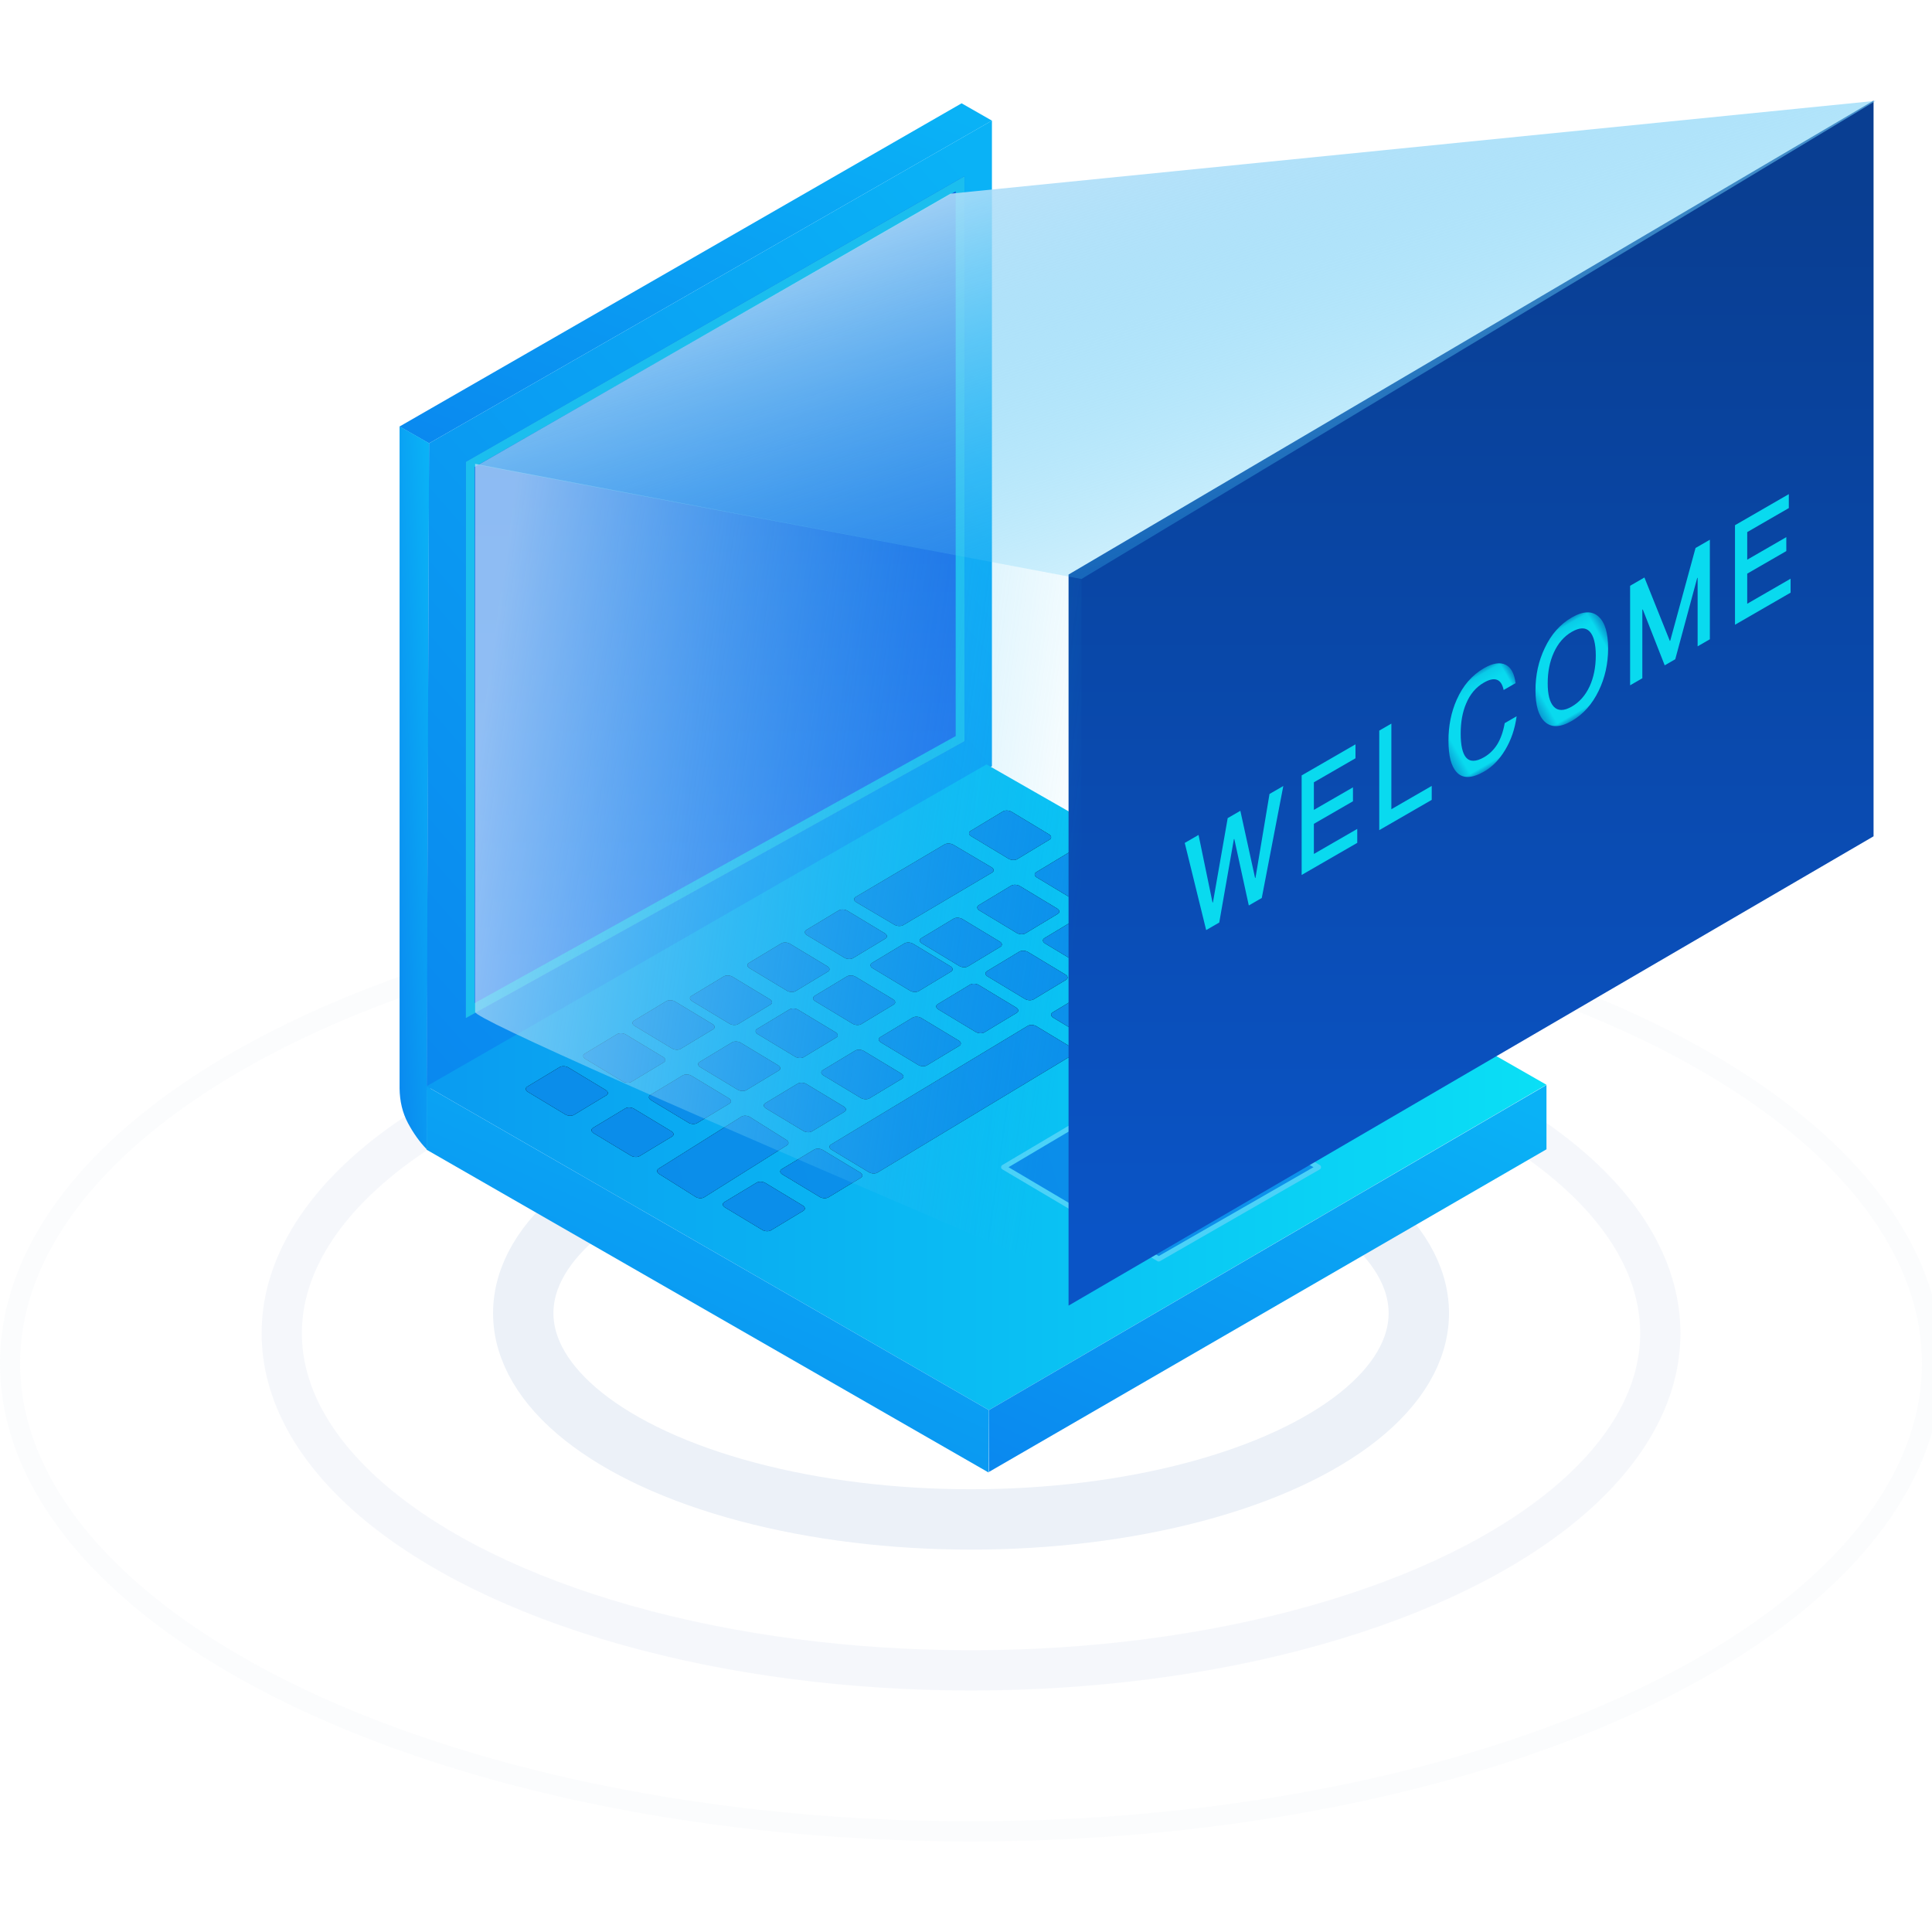 <?xml version="1.0" encoding="UTF-8"?>
<svg width="192px" height="192px" viewBox="0 0 192 192" version="1.1" xmlns="http://www.w3.org/2000/svg" xmlns:xlink="http://www.w3.org/1999/xlink">
    <!-- Generator: Sketch 48.2 (47327) - http://www.bohemiancoding.com/sketch -->
    <title>加载插图</title>
    <desc>Created with Sketch.</desc>
    <defs>
        <filter x="0.0%" y="0.0%" width="100.4%" height="100.2%" filterUnits="objectBoundingBox" id="filter-1">
            <feOffset dx="0" dy="0" in="SourceAlpha" result="shadowOffsetOuter1"></feOffset>
            <feColorMatrix values="0 0 0 0 0.137   0 0 0 0 0.478   0 0 0 0 0.937  0 0 0 1 0" type="matrix" in="shadowOffsetOuter1" result="shadowMatrixOuter1"></feColorMatrix>
            <feMerge>
                <feMergeNode in="shadowMatrixOuter1"></feMergeNode>
                <feMergeNode in="SourceGraphic"></feMergeNode>
            </feMerge>
        </filter>
        <linearGradient x1="-5.874%" y1="100%" x2="69.21%" y2="-12.783%" id="linearGradient-2">
            <stop stop-color="#0A87EF" offset="0%"></stop>
            <stop stop-color="#0AB2F6" offset="100%"></stop>
        </linearGradient>
        <linearGradient x1="50%" y1="7.996%" x2="50%" y2="94.029%" id="linearGradient-3">
            <stop stop-color="#0D5DDD" offset="0%"></stop>
            <stop stop-color="#2877F1" offset="100%"></stop>
        </linearGradient>
        <polygon id="path-4" points="56.73 7.505 7.176 35.893 7.176 91.173 56.73 63.666"></polygon>
        <linearGradient x1="-29.062%" y1="50%" x2="108.194%" y2="50%" id="linearGradient-5">
            <stop stop-color="#0A87EF" offset="0%"></stop>
            <stop stop-color="#0AE5F6" offset="100%"></stop>
        </linearGradient>
        <linearGradient x1="8.092%" y1="57.636%" x2="108.908%" y2="40.74%" id="linearGradient-6">
            <stop stop-color="#0B8DEA" offset="0%"></stop>
            <stop stop-color="#0C93EB" offset="100%"></stop>
        </linearGradient>
        <path d="M17.923,100.789 C17.701,100.923 17.313,100.906 17.057,100.751 L13.343,98.512 C13.087,98.358 13.059,98.124 13.281,97.99 L16.497,96.051 C16.719,95.917 17.107,95.934 17.363,96.088 L21.076,98.328 C21.333,98.482 21.361,98.716 21.139,98.85 L17.923,100.789 Z M22.207,92.772 C22.429,92.638 22.817,92.655 23.073,92.81 L26.787,95.049 C27.043,95.203 27.071,95.437 26.849,95.571 L23.633,97.51 C23.411,97.644 23.023,97.627 22.767,97.472 L19.054,95.234 C18.797,95.079 18.769,94.845 18.992,94.711 L22.207,92.772 Z M28.527,94.231 C28.305,94.365 27.918,94.348 27.661,94.193 L23.948,91.954 C23.692,91.8 23.664,91.566 23.886,91.432 L27.101,89.493 C27.324,89.359 27.711,89.376 27.968,89.531 L31.681,91.77 C31.938,91.924 31.965,92.158 31.743,92.292 L28.527,94.231 Z M34.238,91.772 C34.015,91.905 33.628,91.889 33.372,91.734 L29.658,89.495 C29.402,89.341 29.374,89.106 29.596,88.973 L32.812,87.034 C33.034,86.9 33.422,86.917 33.678,87.072 L37.391,89.311 C37.648,89.465 37.675,89.699 37.454,89.833 L34.238,91.772 Z M39.948,88.493 C39.726,88.627 39.338,88.61 39.081,88.455 L35.368,86.216 C35.112,86.062 35.084,85.828 35.306,85.694 L38.522,83.755 C38.744,83.621 39.132,83.638 39.388,83.793 L43.101,86.031 C43.358,86.186 43.386,86.42 43.163,86.554 L39.948,88.493 Z M45.658,85.214 C45.435,85.348 45.048,85.331 44.792,85.176 L41.078,82.937 C40.822,82.783 40.794,82.549 41.016,82.415 L44.232,80.476 C44.454,80.342 44.842,80.359 45.098,80.514 L48.811,82.752 C49.068,82.907 49.096,83.141 48.873,83.275 L45.658,85.214 Z M54.747,73.918 C54.973,73.784 55.368,73.801 55.629,73.956 L59.412,76.191 C59.673,76.346 59.702,76.58 59.475,76.713 L50.642,81.935 C50.416,82.068 50.021,82.052 49.76,81.897 L45.977,79.661 C45.715,79.507 45.687,79.273 45.914,79.14 L54.747,73.918 Z M24.449,104.887 C24.227,105.021 23.839,105.005 23.582,104.85 L19.869,102.611 C19.613,102.456 19.585,102.223 19.807,102.089 L23.023,100.15 C23.245,100.016 23.633,100.033 23.889,100.187 L27.602,102.426 C27.859,102.581 27.887,102.815 27.664,102.948 L24.449,104.887 Z M28.733,96.871 C28.955,96.737 29.343,96.754 29.599,96.908 L33.313,99.147 C33.569,99.302 33.597,99.536 33.375,99.669 L30.159,101.608 C29.937,101.743 29.549,101.726 29.293,101.571 L25.58,99.332 C25.323,99.177 25.295,98.944 25.517,98.81 L28.733,96.871 Z M35.053,98.33 C34.831,98.463 34.444,98.447 34.187,98.292 L30.474,96.053 C30.217,95.899 30.19,95.664 30.411,95.531 L33.627,93.592 C33.85,93.458 34.237,93.475 34.493,93.629 L38.207,95.868 C38.463,96.023 38.491,96.257 38.269,96.391 L35.053,98.33 Z M40.764,95.051 C40.541,95.185 40.154,95.168 39.897,95.013 L36.184,92.774 C35.928,92.62 35.899,92.386 36.122,92.252 L39.338,90.313 C39.56,90.179 39.948,90.196 40.204,90.351 L43.917,92.589 C44.173,92.744 44.201,92.978 43.979,93.112 L40.764,95.051 Z M46.473,91.772 C46.252,91.906 45.864,91.889 45.607,91.734 L41.894,89.495 C41.638,89.341 41.61,89.107 41.832,88.973 L45.048,87.034 C45.27,86.9 45.657,86.917 45.914,87.072 L49.627,89.31 C49.884,89.465 49.912,89.699 49.689,89.833 L46.473,91.772 Z M52.184,88.493 C51.961,88.626 51.574,88.61 51.318,88.455 L47.604,86.216 C47.348,86.062 47.32,85.828 47.542,85.694 L50.758,83.755 C50.98,83.621 51.368,83.638 51.624,83.792 L55.337,86.031 C55.594,86.186 55.622,86.42 55.399,86.554 L52.184,88.493 Z M55.652,81.296 C55.874,81.162 56.262,81.179 56.519,81.333 L60.232,83.572 C60.488,83.727 60.516,83.961 60.294,84.094 L57.078,86.033 C56.856,86.167 56.468,86.151 56.212,85.996 L52.499,83.757 C52.242,83.603 52.214,83.368 52.437,83.235 L55.652,81.296 Z M61.362,78.017 C61.585,77.883 61.972,77.9 62.228,78.054 L65.942,80.293 C66.198,80.448 66.226,80.682 66.004,80.815 L62.788,82.754 C62.566,82.889 62.178,82.872 61.922,82.717 L58.209,80.478 C57.952,80.323 57.925,80.09 58.147,79.956 L61.362,78.017 Z M30.856,108.985 C30.639,109.121 30.262,109.104 30.011,108.947 L26.39,106.672 C26.14,106.515 26.113,106.277 26.329,106.142 L34.562,100.971 C34.778,100.835 35.156,100.852 35.407,101.009 L39.028,103.284 C39.278,103.441 39.305,103.678 39.089,103.814 L30.856,108.985 Z M41.579,102.428 C41.357,102.562 40.97,102.545 40.713,102.391 L37,100.152 C36.743,99.997 36.715,99.763 36.937,99.63 L40.153,97.691 C40.375,97.557 40.763,97.574 41.019,97.728 L44.733,99.967 C44.989,100.121 45.017,100.356 44.795,100.489 L41.579,102.428 Z M47.289,99.149 C47.067,99.283 46.68,99.266 46.423,99.112 L42.71,96.873 C42.454,96.718 42.425,96.484 42.648,96.35 L45.863,94.411 C46.085,94.278 46.473,94.295 46.73,94.449 L50.443,96.688 C50.699,96.843 50.727,97.077 50.505,97.21 L47.289,99.149 Z M52.999,95.87 C52.777,96.004 52.39,95.988 52.133,95.833 L48.42,93.594 C48.164,93.439 48.136,93.206 48.358,93.072 L51.573,91.133 C51.796,90.999 52.183,91.015 52.44,91.17 L56.153,93.409 C56.41,93.564 56.437,93.797 56.215,93.931 L52.999,95.87 Z M58.71,92.591 C58.487,92.725 58.1,92.709 57.843,92.554 L54.13,90.315 C53.874,90.16 53.846,89.927 54.068,89.793 L57.284,87.854 C57.506,87.72 57.894,87.736 58.15,87.891 L61.863,90.13 C62.12,90.285 62.148,90.518 61.925,90.652 L58.71,92.591 Z M62.178,84.575 C62.4,84.441 62.788,84.457 63.044,84.612 L66.758,86.851 C67.014,87.006 67.042,87.24 66.82,87.373 L63.604,89.312 C63.382,89.446 62.994,89.429 62.738,89.275 L59.025,87.036 C58.768,86.881 58.74,86.648 58.962,86.514 L62.178,84.575 Z M67.888,81.296 C68.111,81.162 68.498,81.179 68.754,81.333 L72.468,83.572 C72.724,83.727 72.752,83.96 72.53,84.094 L69.314,86.033 C69.092,86.167 68.704,86.151 68.448,85.996 L64.735,83.757 C64.478,83.602 64.451,83.369 64.672,83.235 L67.888,81.296 Z M36.075,107.528 C36.297,107.394 36.685,107.41 36.941,107.565 L40.654,109.804 C40.91,109.959 40.939,110.192 40.716,110.326 L37.501,112.265 C37.279,112.399 36.891,112.382 36.634,112.228 L32.921,109.989 C32.664,109.834 32.637,109.6 32.859,109.467 L36.075,107.528 Z M41.785,104.248 C42.007,104.115 42.394,104.132 42.651,104.286 L46.364,106.525 C46.621,106.679 46.648,106.914 46.427,107.047 L43.211,108.986 C42.989,109.12 42.601,109.103 42.345,108.949 L38.631,106.71 C38.375,106.555 38.347,106.321 38.569,106.187 L41.785,104.248 Z M63.015,91.952 C63.236,91.819 63.622,91.835 63.877,91.989 L67.574,94.218 C67.829,94.372 67.857,94.605 67.636,94.738 L48.083,106.527 C47.863,106.661 47.477,106.644 47.222,106.49 L43.525,104.261 C43.27,104.107 43.241,103.875 43.462,103.741 L63.015,91.952 Z M68.704,88.674 C68.926,88.54 69.314,88.556 69.57,88.711 L73.284,90.95 C73.54,91.105 73.568,91.338 73.346,91.472 L70.13,93.411 C69.908,93.545 69.52,93.528 69.264,93.374 L65.551,91.135 C65.294,90.98 65.266,90.746 65.488,90.613 L68.704,88.674 Z M74.414,85.395 C74.636,85.261 75.024,85.277 75.28,85.432 L78.994,87.671 C79.25,87.826 79.278,88.059 79.056,88.193 L75.84,90.132 C75.618,90.266 75.23,90.249 74.974,90.095 L71.26,87.856 C71.004,87.701 70.976,87.467 71.198,87.334 L74.414,85.395 Z M67.073,74.738 C67.295,74.604 67.682,74.621 67.939,74.775 L71.652,77.014 C71.908,77.169 71.936,77.403 71.714,77.536 L68.499,79.475 C68.276,79.61 67.889,79.593 67.632,79.438 L63.919,77.199 C63.662,77.044 63.635,76.811 63.857,76.677 L67.073,74.738 Z M60.547,70.639 C60.769,70.505 61.156,70.522 61.413,70.677 L65.126,72.915 C65.382,73.07 65.41,73.304 65.188,73.438 L61.973,75.377 C61.75,75.511 61.363,75.494 61.107,75.339 L57.393,73.101 C57.137,72.946 57.109,72.712 57.331,72.578 L60.547,70.639 Z M73.599,78.017 C73.82,77.883 74.208,77.9 74.465,78.054 L78.178,80.293 C78.434,80.448 78.462,80.682 78.24,80.815 L75.024,82.754 C74.802,82.889 74.415,82.872 74.158,82.717 L70.445,80.478 C70.188,80.323 70.16,80.09 70.383,79.956 L73.599,78.017 Z M80.124,82.116 C80.346,81.982 80.734,81.998 80.991,82.153 L84.704,84.392 C84.96,84.547 84.988,84.78 84.766,84.914 L81.55,86.853 C81.328,86.987 80.94,86.97 80.684,86.816 L76.971,84.577 C76.714,84.422 76.686,84.188 76.909,84.055 L80.124,82.116 Z" id="path-7"></path>
        <filter x="0.0%" y="-0.0%" width="100.0%" height="100.0%" filterUnits="objectBoundingBox" id="filter-8">
            <feOffset dx="0" dy="0" in="SourceAlpha" result="shadowOffsetOuter1"></feOffset>
            <feColorMatrix values="0 0 0 0 0.035   0 0 0 0 0.29   0 0 0 0 0.518  0 0 0 0.85 0" type="matrix" in="shadowOffsetOuter1"></feColorMatrix>
        </filter>
        <linearGradient x1="50%" y1="7.996%" x2="50%" y2="94.029%" id="linearGradient-9">
            <stop stop-color="#093E92" offset="0%"></stop>
            <stop stop-color="#0A54C6" offset="100%"></stop>
        </linearGradient>
        <linearGradient x1="100%" y1="54.988%" x2="0%" y2="35.984%" id="linearGradient-10">
            <stop stop-color="#10B6F4" stop-opacity="0" offset="0%"></stop>
            <stop stop-color="#C4E3F9" offset="100%"></stop>
        </linearGradient>
        <linearGradient x1="71.313%" y1="109.774%" x2="0%" y2="35.984%" id="linearGradient-11">
            <stop stop-color="#10B6F4" stop-opacity="0" offset="0%"></stop>
            <stop stop-color="#C4E3F9" offset="100%"></stop>
        </linearGradient>
        <polygon id="path-12" points="0.35 0.097 10.195 0.097 10.195 9 0.35 9"></polygon>
        <polygon id="path-14" points="0.402 0.097 10.45 0.097 10.45 9 0.402 9"></polygon>
    </defs>
    <g id="加载" stroke="none" stroke-width="1" fill="none" fill-rule="evenodd" transform="translate(-624, -165)">
        <g id="加载插图" transform="translate(625, 175)">
            <g id="Group-2">
                <ellipse id="Oval-2" stroke="#ECF1F8" stroke-width="6" cx="95.5" cy="120.5" rx="44.5" ry="20.5"></ellipse>
                <ellipse id="Oval-2-Copy" stroke-opacity="0.5" stroke="#ECF1F8" stroke-width="4" cx="95.5" cy="122.5" rx="68.5" ry="33.5"></ellipse>
                <ellipse id="Oval-2-Copy-2" stroke-opacity="0.2" stroke="#ECF1F8" stroke-width="2" cx="95.5" cy="125.5" rx="95.5" ry="46.5"></ellipse>
                <g id="笔记本及折线图" transform="translate(38.121, 0)">
                    <g id="电脑" filter="url(#filter-1)">
                        <g id="Group-8">
                            <polygon id="Rectangle-8-Copy-4" fill="url(#linearGradient-2)" points="59.457 1.989 3.517 34.06 0.58 32.389 56.442 0.267"></polygon>
                            <path d="M0.589,32.374 L3.524,34.048 L3.294,104.225 C2.59,103.498 1.967,102.628 1.425,101.615 C0.883,100.602 0.605,99.451 0.589,98.162 L0.589,32.374 Z" id="Rectangle-8-Copy-8" fill="url(#linearGradient-2)"></path>
                            <polygon id="Rectangle-8-Copy-7" fill="url(#linearGradient-2)" points="59.456 1.985 3.517 34.056 3.28 98.388 59.456 66.146"></polygon>
                            <g id="Rectangle-8-Copy-12">
                                <use fill="url(#linearGradient-3)" fill-rule="evenodd" xlink:href="#path-4"></use>
                                <path stroke="#1BBEEE" stroke-width="0.875" d="M56.292,8.26 L7.613,36.147 L7.613,90.43 L56.292,63.408 L56.292,8.26 Z"></path>
                            </g>
                        </g>
                        <g id="Group-7" transform="translate(3.277, 65.93)">
                            <polygon id="Rectangle-8-Copy-9" fill="url(#linearGradient-5)" points="111.285 31.871 55.877 64.204 0 32.021 55.642 0.035"></polygon>
                            <polygon id="Rectangle-8-Copy-11" fill="url(#linearGradient-2)" points="111.289 31.893 55.877 64.204 55.877 70.352 111.289 38.286"></polygon>
                            <polygon id="Rectangle-8-Copy-10" fill="url(#linearGradient-2)" points="55.848 70.407 55.877 64.204 3.90208542e-14 32.021 0 38.329"></polygon>
                            <polygon id="Path-13" stroke="#4BD2F8" stroke-width="0.5" fill="url(#linearGradient-6)" stroke-linecap="round" stroke-linejoin="round" points="57.34 40.065 72.754 49.185 88.637 40.065 72.754 30.93"></polygon>
                        </g>
                    </g>
                    <g id="Combined-Shape">
                        <use fill="black" fill-opacity="1" filter="url(#filter-8)" xlink:href="#path-7"></use>
                        <use fill="url(#linearGradient-6)" fill-rule="evenodd" xlink:href="#path-7"></use>
                    </g>
                </g>
                <g id="Group" transform="translate(105.192, 0)" fill="url(#linearGradient-9)">
                    <polygon id="Path-70" points="0 47.097 0 119.751 80 73.111 80 0"></polygon>
                </g>
                <path d="M46.219,36.095 L106.476,47.54 L106.476,117.313 C66.305,100.165 46.219,91.252 46.219,90.574 C46.219,89.896 46.219,71.736 46.219,36.095 Z" id="Path-14" fill="url(#linearGradient-10)" opacity="0.685"></path>
                <polygon id="Path-14-Copy" fill="url(#linearGradient-11)" points="46.524 36.209 106.476 47.54 185.408 0.018 93.458 9.247"></polygon>
            </g>
            <g id="Page-1" transform="translate(147.677, 60.33) rotate(-30) translate(-147.677, -60.33) translate(111.677, 55.33)">
                <polygon id="Fill-1" fill="#09DAEF" points="12.215 1.168 6.846 7.683 6.798 7.683 8.869 1.168 7.417 1.168 1.964 7.683 1.916 7.683 4.072 1.168 2.488 1.168 -0 9.735 1.5 9.735 6.899 3.292 6.947 3.292 4.893 9.735 6.381 9.735 13.798 1.168"></polygon>
                <polygon id="Fill-2" fill="#09DAEF" points="15.903 1.168 10.957 9.735 17.337 9.735 18.03 8.535 13.054 8.535 14.549 5.943 19.035 5.943 19.727 4.744 15.242 4.744 16.614 2.368 21.388 2.368 22.08 1.168"></polygon>
                <polygon id="Fill-3" fill="#09DAEF" points="24.808 1.168 19.862 9.735 25.883 9.735 26.575 8.535 21.945 8.535 26.199 1.168"></polygon>
                <g id="Group-14" transform="translate(29, 0.903)">
                    <g id="Group-6">
                        <mask id="mask-13" fill="white">
                            <use xlink:href="#path-12"></use>
                        </mask>
                        <g id="Clip-5"></g>
                        <path d="M9.963,0.889 C10.296,1.393 10.266,2.089 9.9,2.952 L8.532,2.952 C8.713,2.389 8.685,1.981 8.442,1.717 C8.211,1.453 7.788,1.333 7.188,1.333 C6.289,1.333 5.443,1.633 4.629,2.256 C3.89,2.808 3.242,3.577 2.674,4.56 C2.092,5.568 1.846,6.348 1.942,6.889 C2.053,7.464 2.576,7.764 3.511,7.764 C4.124,7.764 4.716,7.608 5.267,7.32 C5.862,6.996 6.434,6.504 6.976,5.857 L8.343,5.857 C7.569,6.864 6.675,7.644 5.642,8.208 C4.678,8.736 3.733,9 2.809,9 C1.382,9 0.578,8.544 0.396,7.657 C0.227,6.889 0.523,5.857 1.271,4.56 C2.005,3.288 2.921,2.244 4.012,1.453 C5.259,0.54 6.559,0.097 7.926,0.097 C8.933,0.097 9.62,0.361 9.963,0.889" id="Fill-4" fill="#09DAEF" mask="url(#mask-13)"></path>
                    </g>
                    <g id="Group-9" transform="translate(10, 0)">
                        <mask id="mask-15" fill="white">
                            <use xlink:href="#path-14"></use>
                        </mask>
                        <g id="Clip-8"></g>
                        <path d="M4.698,2.232 C3.899,2.808 3.227,3.576 2.659,4.56 C2.098,5.531 1.883,6.299 2.017,6.875 C2.158,7.463 2.68,7.763 3.568,7.763 C4.456,7.763 5.305,7.476 6.111,6.911 C6.904,6.347 7.594,5.567 8.177,4.56 C8.758,3.552 8.975,2.76 8.84,2.184 C8.693,1.608 8.169,1.332 7.281,1.332 C6.393,1.332 5.536,1.632 4.698,2.232 M10.354,1.368 C10.61,2.172 10.353,3.24 9.592,4.56 C8.829,5.879 7.86,6.935 6.676,7.739 C5.436,8.579 4.162,9 2.854,9 C1.535,9 0.753,8.567 0.494,7.728 C0.245,6.911 0.507,5.856 1.256,4.56 C2.01,3.252 2.968,2.195 4.158,1.38 C5.402,0.516 6.675,0.096 7.994,0.096 C9.302,0.096 10.091,0.516 10.354,1.368" id="Fill-7" fill="#09DAEF" mask="url(#mask-15)"></path>
                    </g>
                    <polygon id="Fill-10" fill="#09DAEF" points="26.238 0.264 25.274 6.984 25.321 6.984 32.103 0.264 33.746 0.264 28.8 8.831 27.396 8.831 30.804 2.928 30.757 2.928 24.83 8.831 23.619 8.831 24.509 2.928 24.461 2.928 21.052 8.831 19.649 8.831 24.595 0.264"></polygon>
                    <polygon id="Fill-12" fill="#09DAEF" points="42.808 0.264 42.115 1.464 37.342 1.464 35.97 3.84 40.455 3.84 39.763 5.04 35.277 5.04 33.781 7.631 38.758 7.631 38.065 8.831 31.685 8.831 36.631 0.264"></polygon>
                </g>
            </g>
        </g>
    </g>
</svg>